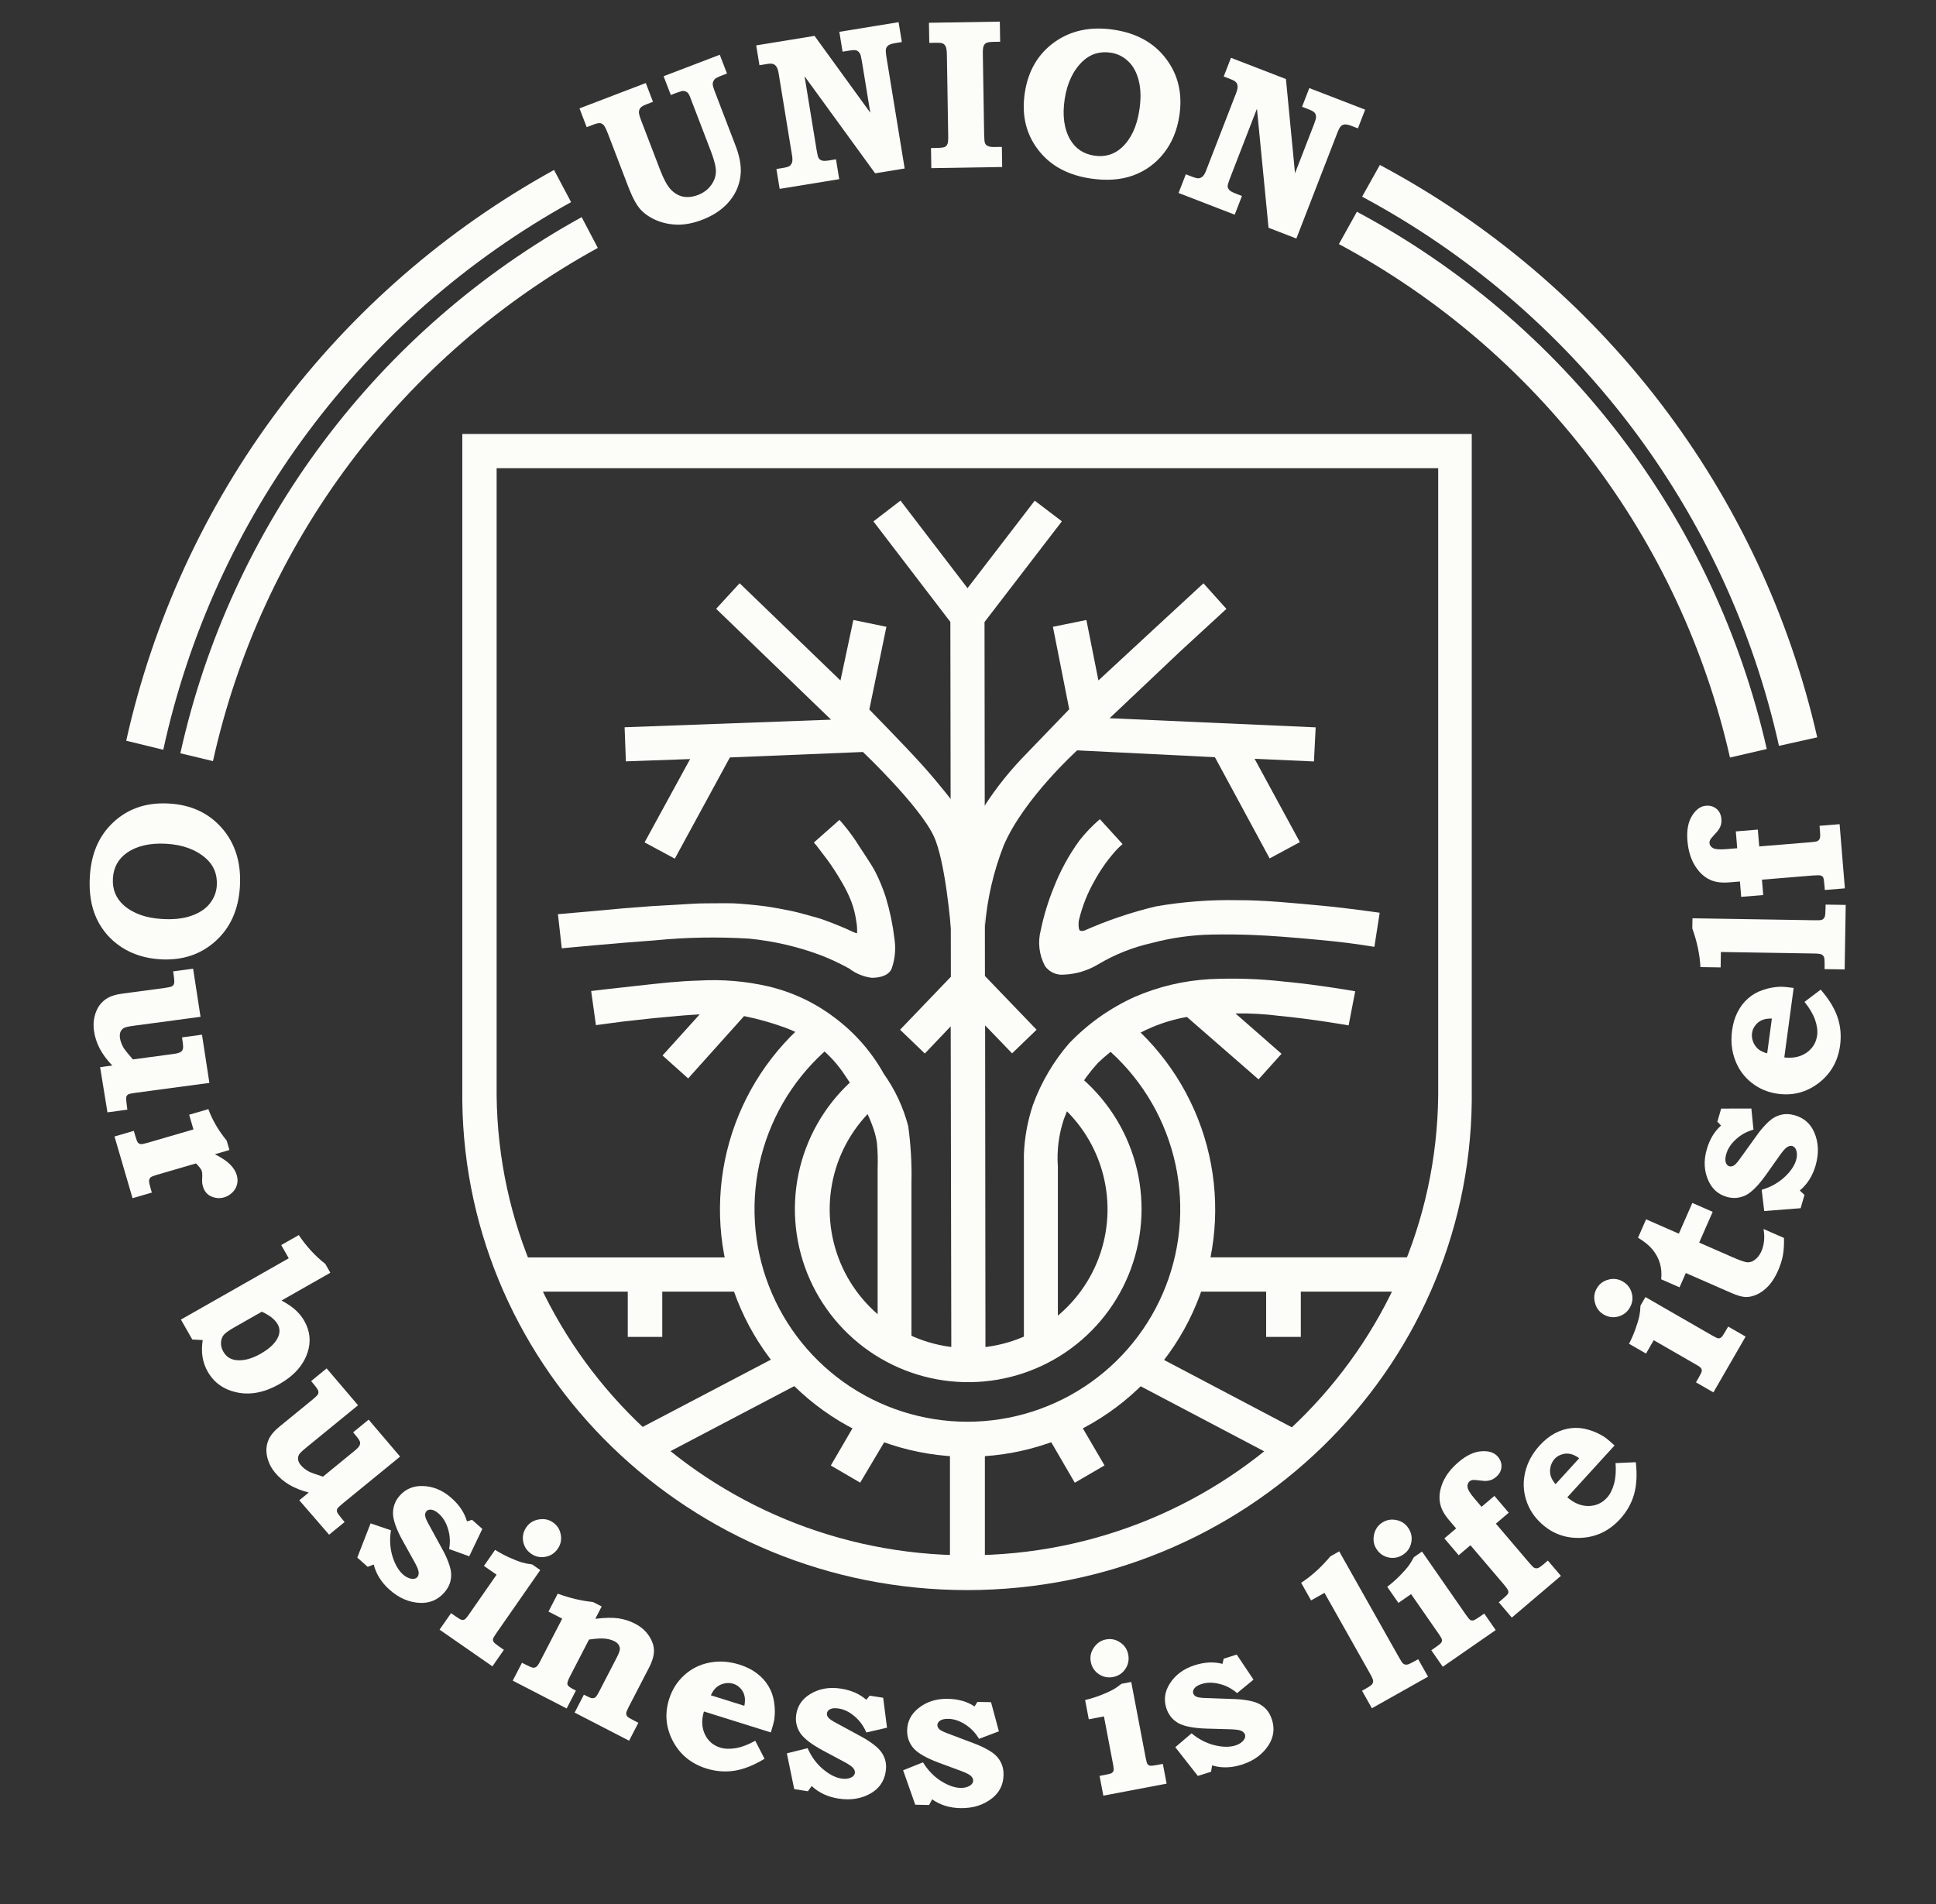 <svg width="184" height="181" viewBox="0 0 184 181" fill="none" xmlns="http://www.w3.org/2000/svg">
<rect x="0" y="0" width="184" height="181" fill="#333333" stroke="none"/>
<g clip-path="url(#clip0_682_2064)">
<path d="M22.802 84.254C22.674 86.443 21.904 88.175 20.494 89.448C19.082 90.729 17.331 91.308 15.241 91.186C13.837 91.103 12.609 90.721 11.558 90.037C10.506 89.354 9.716 88.448 9.186 87.319C8.663 86.197 8.447 84.864 8.538 83.321C8.657 81.284 9.315 79.649 10.512 78.415C11.956 76.925 13.808 76.246 16.07 76.379C18.173 76.502 19.853 77.288 21.111 78.737C22.369 80.194 22.933 82.033 22.802 84.254ZM20.605 84.166C20.666 83.117 20.323 82.26 19.574 81.595C18.631 80.759 17.378 80.296 15.816 80.204C14.253 80.113 12.995 80.403 12.043 81.075C11.229 81.656 10.791 82.461 10.731 83.489C10.67 84.524 11.011 85.374 11.752 86.04C12.639 86.826 13.86 87.264 15.416 87.355C16.511 87.419 17.44 87.315 18.203 87.042C18.966 86.776 19.548 86.386 19.949 85.874C20.349 85.361 20.568 84.792 20.605 84.166Z" fill="#FCFCF8"/>
<path d="M18.354 92.078L19.058 96.651L12.685 97.505C12.234 97.565 11.936 97.632 11.793 97.704C11.65 97.783 11.539 97.901 11.46 98.059C11.389 98.221 11.368 98.414 11.398 98.637C11.442 98.964 11.567 99.3 11.774 99.646C11.858 99.781 12.142 100.133 12.625 100.701L16.454 100.188C16.788 100.143 17.014 100.086 17.131 100.017C17.248 99.948 17.327 99.861 17.366 99.756C17.412 99.65 17.416 99.456 17.378 99.175L17.301 98.605L19.196 98.351L19.902 102.935L12.871 103.876C12.505 103.926 12.275 103.976 12.182 104.029C12.097 104.087 12.037 104.165 12.004 104.263C11.978 104.366 11.989 104.598 12.037 104.958L12.107 105.478L10.212 105.732L9.515 101.438L10.674 101.282C10.171 100.763 9.773 100.227 9.478 99.673C9.191 99.119 9.007 98.547 8.928 97.958C8.865 97.487 8.885 97.041 8.988 96.621C9.086 96.208 9.245 95.85 9.464 95.547C9.69 95.244 9.967 95.004 10.297 94.826C10.626 94.649 11.062 94.524 11.606 94.451L15.651 93.909C16.024 93.859 16.257 93.804 16.349 93.745C16.442 93.693 16.504 93.615 16.537 93.51C16.576 93.405 16.574 93.192 16.531 92.871L16.459 92.331L18.354 92.078Z" fill="#FCFCF8"/>
<path d="M21.805 109.312L20.426 109.714C21.107 110.066 21.596 110.398 21.894 110.71C22.2 111.027 22.402 111.356 22.502 111.699C22.593 112.009 22.601 112.306 22.525 112.59C22.458 112.878 22.311 113.13 22.086 113.347C21.862 113.571 21.598 113.727 21.294 113.815C20.894 113.932 20.494 113.904 20.093 113.732C19.694 113.566 19.424 113.245 19.286 112.77C19.249 112.643 19.225 112.526 19.214 112.419C19.206 112.319 19.209 112.094 19.224 111.746C19.227 111.566 19.212 111.422 19.181 111.315C19.133 111.15 18.948 110.908 18.628 110.588L14.909 111.672C14.592 111.764 14.393 111.846 14.31 111.918C14.23 111.997 14.183 112.096 14.171 112.217C14.158 112.338 14.204 112.579 14.309 112.94L14.432 113.359L12.596 113.893L10.883 108.026L12.718 107.491L12.86 107.976C12.962 108.325 13.044 108.535 13.106 108.606C13.17 108.684 13.256 108.731 13.364 108.748C13.472 108.764 13.691 108.725 14.021 108.629L18.386 107.357L17.978 105.959L19.804 105.427C20.169 106.442 20.749 107.439 21.544 108.418L21.805 109.312Z" fill="#FCFCF8"/>
<path d="M31.397 120.98L26.756 123.619C27.325 123.926 27.773 124.23 28.097 124.532C28.43 124.836 28.703 125.175 28.915 125.548C29.471 126.523 29.575 127.532 29.226 128.573C28.821 129.784 27.929 130.781 26.551 131.564C25.156 132.357 23.821 132.622 22.547 132.36C21.281 132.099 20.347 131.441 19.745 130.385C19.5 129.955 19.336 129.501 19.254 129.024C19.172 128.546 19.175 127.997 19.263 127.378L18.274 127.324L17.195 125.431L27.443 119.604L26.727 118.347L28.398 117.398C29.122 118.482 29.962 119.395 30.917 120.136L31.397 120.98ZM24.887 124.682L22.269 126.17C21.741 126.47 21.399 126.718 21.244 126.912C21.098 127.109 21.017 127.349 21.003 127.63C20.992 127.918 21.067 128.202 21.227 128.483C21.498 128.96 21.909 129.227 22.46 129.286C23.151 129.365 23.927 129.159 24.788 128.669C25.597 128.209 26.136 127.701 26.405 127.146C26.62 126.697 26.614 126.271 26.385 125.87C26.257 125.646 26.068 125.434 25.818 125.235C25.57 125.041 25.26 124.857 24.887 124.682Z" fill="#FCFCF8"/>
<path d="M31.044 130.071L34.029 133.575L29.076 137.623C28.725 137.91 28.508 138.121 28.424 138.258C28.345 138.399 28.312 138.557 28.328 138.731C28.352 138.906 28.435 139.08 28.577 139.253C28.785 139.507 29.067 139.727 29.422 139.912C29.564 139.982 29.989 140.132 30.695 140.361L33.671 137.928C33.93 137.716 34.092 137.551 34.155 137.431C34.218 137.311 34.239 137.197 34.218 137.087C34.201 136.973 34.103 136.807 33.924 136.589L33.562 136.147L35.035 134.943L38.026 138.455L32.562 142.92C32.277 143.153 32.109 143.316 32.058 143.409C32.016 143.503 32.006 143.6 32.029 143.7C32.06 143.801 32.191 143.992 32.42 144.271L32.751 144.675L31.278 145.879L28.445 142.607L29.345 141.871C28.648 141.694 28.03 141.448 27.492 141.132C26.959 140.813 26.505 140.425 26.13 139.967C25.83 139.601 25.614 139.213 25.482 138.804C25.349 138.403 25.297 138.017 25.325 137.647C25.358 137.272 25.467 136.924 25.653 136.602C25.84 136.28 26.144 135.946 26.566 135.601L29.711 133.032C30.001 132.795 30.169 132.627 30.216 132.529C30.268 132.436 30.28 132.337 30.253 132.232C30.231 132.122 30.119 131.943 29.914 131.694L29.571 131.275L31.044 130.071Z" fill="#FCFCF8"/>
<path d="M44.867 144.462L45.841 145.331L44.597 147.933L42.687 147.244C42.805 146.574 42.769 145.937 42.58 145.331C42.4 144.726 42.111 144.246 41.715 143.892C41.452 143.658 41.217 143.528 41.008 143.502C40.8 143.476 40.64 143.525 40.529 143.649C40.436 143.753 40.395 143.889 40.404 144.058C40.418 144.231 40.525 144.495 40.724 144.851L42.117 147.403C42.364 147.854 42.567 148.325 42.726 148.814C42.886 149.303 42.921 149.762 42.832 150.19C42.753 150.618 42.545 151.02 42.208 151.396C41.606 152.069 40.855 152.391 39.954 152.362C38.898 152.327 37.919 151.908 37.017 151.103C36.244 150.413 35.745 149.616 35.52 148.712L34.946 148.935L33.957 148.053L35.221 144.801L37.158 145.461C37.018 146.324 37.064 147.144 37.296 147.921C37.533 148.693 37.867 149.271 38.298 149.656C38.565 149.895 38.846 150.034 39.14 150.074C39.368 150.098 39.541 150.044 39.661 149.91C39.762 149.797 39.805 149.639 39.789 149.438C39.773 149.236 39.637 148.906 39.38 148.445L38.273 146.456C37.665 145.352 37.357 144.481 37.349 143.842C37.351 143.203 37.568 142.64 38.002 142.155C38.56 141.531 39.28 141.23 40.161 141.251C41.165 141.274 42.086 141.659 42.923 142.407C43.666 143.07 44.153 143.807 44.382 144.616L44.867 144.462Z" fill="#FCFCF8"/>
<path d="M52.551 144.705C52.963 144.991 53.211 145.38 53.295 145.872C53.388 146.362 53.291 146.812 53.005 147.224C52.714 147.641 52.321 147.894 51.825 147.983C51.339 148.07 50.889 147.971 50.477 147.685C50.066 147.399 49.813 147.011 49.721 146.521C49.637 146.03 49.738 145.578 50.025 145.167C50.307 144.761 50.699 144.515 51.2 144.43C51.706 144.339 52.156 144.431 52.551 144.705ZM51.348 149.241L47.171 155.242C46.972 155.529 46.865 155.716 46.853 155.803C46.84 155.891 46.861 155.982 46.916 156.076C46.98 156.169 47.158 156.317 47.451 156.52L47.89 156.824L46.799 158.392L41.777 154.905L42.868 153.338L43.298 153.637C43.58 153.832 43.768 153.943 43.863 153.968C43.967 153.992 44.062 153.982 44.149 153.938C44.236 153.894 44.353 153.767 44.5 153.555L47.196 149.682L45.993 148.847L47.055 147.32C47.498 147.596 47.939 147.834 48.378 148.034C48.823 148.239 49.233 148.399 49.61 148.516C49.856 148.59 50.178 148.653 50.576 148.705L51.348 149.241Z" fill="#FCFCF8"/>
<path d="M57.184 152.701L56.578 153.873C57.476 153.764 58.203 153.748 58.759 153.827C59.32 153.908 59.848 154.076 60.342 154.331C60.912 154.625 61.352 155.005 61.663 155.471C61.979 155.939 62.143 156.407 62.154 156.875C62.169 157.337 62.004 157.9 61.66 158.564L59.763 162.23C59.602 162.542 59.519 162.752 59.514 162.862C59.516 162.974 59.553 163.075 59.626 163.165C59.681 163.231 59.885 163.355 60.238 163.537L60.67 163.76L59.79 165.461L54.613 162.789L55.493 161.087C55.89 161.285 56.115 161.39 56.168 161.402C56.337 161.437 56.469 161.42 56.564 161.35C56.66 161.28 56.788 161.09 56.95 160.778L58.624 157.543C58.84 157.126 58.935 156.833 58.911 156.664C58.876 156.385 58.706 156.167 58.4 156.009C58.148 155.879 57.848 155.795 57.502 155.758C57.156 155.721 56.65 155.75 55.982 155.845L54.172 159.344C53.974 159.726 53.894 159.982 53.93 160.113C53.967 160.243 54.141 160.389 54.453 160.55L54.735 160.696L53.855 162.397L48.731 159.752L49.611 158.051L49.867 158.183C50.273 158.392 50.532 158.503 50.644 158.517C50.762 158.533 50.867 158.509 50.96 158.445C51.059 158.385 51.175 158.225 51.309 157.966L53.434 153.859L52.129 153.185L53.009 151.484C54.134 151.901 55.253 152.165 56.364 152.278L57.184 152.701Z" fill="#FCFCF8"/>
<path d="M71.779 165.466L72.664 167.176C71.653 167.793 70.7 168.173 69.804 168.315C68.917 168.452 68.025 168.38 67.13 168.1C65.694 167.65 64.636 166.786 63.957 165.508C63.281 164.223 63.159 162.891 63.592 161.511C63.877 160.603 64.358 159.844 65.034 159.232C65.713 158.614 66.509 158.217 67.423 158.039C68.339 157.855 69.292 157.919 70.281 158.228C70.912 158.426 71.457 158.697 71.916 159.041C72.376 159.386 72.744 159.789 73.022 160.249C73.306 160.712 73.488 161.222 73.569 161.781C73.658 162.335 73.666 162.884 73.592 163.428C73.548 163.698 73.439 164.114 73.263 164.674L66.9 162.682C66.662 163.486 66.691 164.208 66.989 164.848C67.294 165.484 67.778 165.905 68.44 166.112C68.862 166.244 69.362 166.263 69.939 166.166C70.518 166.064 71.131 165.83 71.779 165.466ZM70.745 162.142C70.82 161.75 70.822 161.425 70.75 161.168C70.687 160.906 70.559 160.675 70.365 160.476C70.18 160.273 69.961 160.132 69.709 160.053C69.444 159.97 69.168 159.956 68.881 160.011C68.594 160.067 68.339 160.184 68.116 160.364C67.9 160.545 67.714 160.805 67.559 161.144L70.745 162.142Z" fill="#FCFCF8"/>
<path d="M82.656 161.179L83.938 161.38L84.303 164.225L82.336 164.679C82.073 164.056 81.7 163.543 81.215 163.139C80.738 162.73 80.238 162.484 79.716 162.402C79.37 162.348 79.103 162.366 78.915 162.457C78.727 162.548 78.62 162.675 78.595 162.838C78.573 162.975 78.612 163.112 78.711 163.247C78.816 163.384 79.048 163.548 79.406 163.738L81.946 165.119C82.396 165.363 82.819 165.647 83.216 165.97C83.613 166.293 83.89 166.658 84.047 167.063C84.212 167.463 84.255 167.911 84.177 168.407C84.037 169.295 83.583 169.969 82.816 170.43C81.915 170.97 80.871 171.147 79.683 170.961C78.666 170.801 77.819 170.404 77.143 169.77L76.784 170.265L75.483 170.061L74.784 166.662L76.757 166.17C77.106 166.967 77.587 167.627 78.2 168.151C78.814 168.669 79.405 168.972 79.972 169.061C80.325 169.116 80.634 169.081 80.901 168.956C81.105 168.854 81.22 168.715 81.248 168.539C81.271 168.389 81.222 168.234 81.1 168.075C80.978 167.915 80.686 167.712 80.223 167.466L78.225 166.4C77.121 165.806 76.394 165.244 76.043 164.714C75.699 164.179 75.578 163.591 75.678 162.952C75.808 162.13 76.246 161.49 76.993 161.033C77.844 160.511 78.821 160.337 79.924 160.51C80.902 160.663 81.706 161.017 82.334 161.57L82.656 161.179Z" fill="#FCFCF8"/>
<path d="M92.891 161.773L94.189 161.799L94.936 164.569L93.048 165.284C92.703 164.703 92.263 164.245 91.728 163.91C91.2 163.569 90.671 163.394 90.143 163.383C89.793 163.376 89.531 163.43 89.357 163.546C89.183 163.661 89.094 163.801 89.091 163.967C89.088 164.105 89.145 164.235 89.261 164.356C89.384 164.478 89.636 164.608 90.017 164.748L92.721 165.773C93.2 165.955 93.658 166.179 94.096 166.445C94.533 166.711 94.857 167.035 95.067 167.416C95.284 167.79 95.388 168.228 95.378 168.73C95.36 169.628 95.001 170.358 94.303 170.919C93.484 171.576 92.473 171.893 91.271 171.869C90.241 171.849 89.348 171.57 88.593 171.033L88.304 171.572L86.987 171.546L85.833 168.272L87.721 167.517C88.176 168.259 88.742 168.849 89.42 169.285C90.099 169.715 90.725 169.936 91.3 169.947C91.657 169.954 91.959 169.878 92.206 169.717C92.394 169.589 92.49 169.436 92.493 169.257C92.496 169.105 92.426 168.959 92.284 168.817C92.141 168.676 91.824 168.514 91.332 168.332L89.207 167.547C88.034 167.107 87.237 166.648 86.817 166.171C86.404 165.687 86.204 165.121 86.216 164.474C86.233 163.642 86.581 162.949 87.259 162.394C88.031 161.762 88.976 161.457 90.092 161.479C91.083 161.499 91.927 161.741 92.624 162.204L92.891 161.773Z" fill="#FCFCF8"/>
<path d="M105.11 155.835C105.603 155.741 106.055 155.837 106.466 156.122C106.882 156.399 107.136 156.784 107.23 157.277C107.325 157.777 107.231 158.235 106.948 158.652C106.669 159.061 106.283 159.312 105.79 159.406C105.297 159.5 104.843 159.408 104.427 159.131C104.016 158.846 103.764 158.457 103.67 157.964C103.577 157.477 103.676 157.025 103.966 156.606C104.255 156.182 104.637 155.925 105.11 155.835ZM107.513 159.875L108.883 167.067C108.948 167.411 109.008 167.618 109.062 167.688C109.116 167.759 109.195 167.808 109.301 167.834C109.413 167.854 109.643 167.83 109.994 167.763L110.519 167.664L110.877 169.542L104.862 170.684L104.505 168.806L105.021 168.708C105.358 168.644 105.569 168.587 105.654 168.538C105.744 168.48 105.803 168.405 105.832 168.312C105.862 168.219 105.852 168.046 105.804 167.793L104.92 163.151L103.48 163.425L103.131 161.595C103.639 161.472 104.118 161.324 104.57 161.151C105.027 160.976 105.43 160.796 105.777 160.608C106.003 160.485 106.273 160.299 106.589 160.051L107.513 159.875Z" fill="#FCFCF8"/>
<path d="M116.301 157.664L117.538 157.273L119.135 159.656L117.577 160.938C117.063 160.498 116.499 160.205 115.885 160.06C115.276 159.906 114.719 159.909 114.215 160.068C113.881 160.173 113.65 160.309 113.523 160.474C113.395 160.639 113.356 160.8 113.406 160.957C113.447 161.089 113.543 161.194 113.692 161.272C113.848 161.347 114.128 161.39 114.533 161.401L117.424 161.506C117.936 161.524 118.441 161.59 118.941 161.702C119.441 161.814 119.851 162.017 120.173 162.31C120.498 162.595 120.737 162.977 120.888 163.456C121.16 164.312 121.054 165.117 120.573 165.872C120.008 166.757 119.152 167.38 118.006 167.742C117.024 168.053 116.089 168.075 115.201 167.808L115.101 168.411L113.844 168.808L111.701 166.077L113.248 164.758C113.916 165.315 114.641 165.692 115.424 165.888C116.205 166.078 116.869 166.086 117.417 165.913C117.757 165.806 118.018 165.637 118.201 165.406C118.338 165.224 118.379 165.048 118.325 164.878C118.28 164.733 118.166 164.617 117.986 164.528C117.806 164.44 117.453 164.388 116.929 164.374L114.665 164.31C113.412 164.269 112.51 164.09 111.959 163.773C111.412 163.447 111.041 162.975 110.846 162.358C110.595 161.565 110.701 160.797 111.166 160.054C111.695 159.209 112.492 158.618 113.556 158.281C114.5 157.983 115.377 157.941 116.187 158.157L116.301 157.664Z" fill="#FCFCF8"/>
<path d="M127.28 147.463L132.964 157.544C133.155 157.883 133.283 158.076 133.348 158.123C133.453 158.215 133.589 158.248 133.756 158.222C133.861 158.208 134.104 158.094 134.483 157.881L134.785 157.711L135.723 159.374L130.386 162.376L129.448 160.713L129.776 160.529C130.121 160.335 130.331 160.19 130.406 160.095C130.478 159.994 130.511 159.885 130.505 159.767C130.496 159.644 130.399 159.418 130.214 159.091L125.88 151.405L124.605 152.123L123.662 150.451C124.652 149.804 125.579 148.964 126.444 147.933L127.28 147.463Z" fill="#FCFCF8"/>
<path d="M131.31 144.767C131.723 144.481 132.174 144.385 132.666 144.478C133.158 144.563 133.548 144.811 133.834 145.223C134.124 145.641 134.225 146.098 134.135 146.594C134.047 147.081 133.797 147.467 133.384 147.753C132.971 148.039 132.519 148.14 132.026 148.055C131.535 147.962 131.146 147.709 130.86 147.296C130.577 146.89 130.483 146.436 130.579 145.937C130.67 145.431 130.914 145.041 131.31 144.767ZM135.15 147.482L139.326 153.495C139.525 153.782 139.664 153.947 139.742 153.99C139.82 154.032 139.912 154.044 140.02 154.026C140.13 153.998 140.331 153.883 140.624 153.68L141.064 153.375L142.155 154.945L137.122 158.432L136.032 156.862L136.463 156.563C136.746 156.367 136.915 156.229 136.972 156.15C137.031 156.061 137.055 155.968 137.044 155.871C137.033 155.774 136.954 155.62 136.807 155.408L134.112 151.527L132.907 152.362L131.844 150.833C132.258 150.514 132.636 150.184 132.978 149.842C133.325 149.497 133.619 149.169 133.861 148.857C134.017 148.652 134.188 148.373 134.376 148.018L135.15 147.482Z" fill="#FCFCF8"/>
<path d="M142.03 142.19L143.392 143.789L142.169 144.828L145.31 148.516C145.563 148.812 145.728 148.98 145.804 149.019C145.912 149.074 146.024 149.088 146.138 149.06C146.253 149.032 146.436 148.911 146.688 148.697L147.111 148.338L148.35 149.793L143.685 153.758L142.445 152.302L142.815 151.988C143.117 151.731 143.288 151.56 143.328 151.474C143.368 151.388 143.37 151.295 143.336 151.194C143.303 151.084 143.156 150.875 142.895 150.568L139.753 146.881L138.636 147.83L137.274 146.231L138.392 145.282L137.724 144.497C137.248 143.939 136.963 143.406 136.868 142.897C136.744 142.283 136.828 141.627 137.118 140.93C137.409 140.232 137.912 139.58 138.626 138.972C139.381 138.331 140.109 137.989 140.811 137.947C141.509 137.901 142.023 138.071 142.352 138.458C142.614 138.765 142.729 139.1 142.7 139.462C142.672 139.816 142.499 140.127 142.182 140.397C142.056 140.504 141.918 140.591 141.767 140.658C141.617 140.717 141.457 140.753 141.287 140.767C141.169 140.781 140.933 140.764 140.581 140.717C140.251 140.677 140.041 140.664 139.951 140.681C139.837 140.699 139.747 140.737 139.682 140.792C139.511 140.938 139.443 141.134 139.48 141.38C139.517 141.617 139.737 141.972 140.139 142.445L140.807 143.229L142.03 142.19Z" fill="#FCFCF8"/>
<path d="M153.544 139.072L155.47 138.989C155.604 140.165 155.547 141.188 155.298 142.06C155.048 142.922 154.607 143.699 153.975 144.392C152.961 145.505 151.73 146.1 150.284 146.177C148.833 146.25 147.572 145.799 146.502 144.826C145.798 144.186 145.312 143.431 145.042 142.561C144.767 141.686 144.742 140.797 144.966 139.894C145.185 138.987 145.644 138.15 146.343 137.384C146.788 136.896 147.264 136.516 147.77 136.245C148.277 135.973 148.798 135.809 149.333 135.751C149.872 135.688 150.413 135.738 150.954 135.899C151.494 136.052 151.996 136.276 152.459 136.572C152.686 136.725 153.016 136.999 153.451 137.394L148.96 142.321C149.589 142.876 150.257 143.153 150.963 143.153C151.669 143.143 152.256 142.882 152.723 142.369C153.021 142.042 153.248 141.597 153.404 141.034C153.555 140.466 153.602 139.812 153.544 139.072ZM150.091 138.61C149.767 138.377 149.473 138.239 149.209 138.196C148.944 138.143 148.681 138.162 148.418 138.254C148.156 138.336 147.935 138.475 147.757 138.67C147.57 138.875 147.442 139.119 147.371 139.403C147.3 139.687 147.299 139.967 147.368 140.244C147.441 140.516 147.599 140.794 147.842 141.077L150.091 138.61Z" fill="#FCFCF8"/>
<path d="M151.753 122.475C152.004 122.04 152.371 121.76 152.855 121.635C153.337 121.501 153.795 121.559 154.23 121.81C154.671 122.064 154.956 122.434 155.087 122.921C155.215 123.399 155.154 123.855 154.903 124.289C154.652 124.724 154.286 125.009 153.804 125.143C153.32 125.268 152.861 125.205 152.426 124.955C151.997 124.707 151.718 124.338 151.591 123.845C151.458 123.349 151.512 122.892 151.753 122.475ZM156.384 123.29L162.728 126.944C163.031 127.119 163.227 127.209 163.315 127.214C163.404 127.219 163.493 127.191 163.582 127.128C163.67 127.056 163.802 126.866 163.981 126.557L164.248 126.094L165.905 127.048L162.844 132.35L161.187 131.396L161.45 130.941C161.621 130.644 161.716 130.447 161.734 130.35C161.749 130.244 161.731 130.15 161.679 130.067C161.628 129.984 161.491 129.879 161.268 129.75L157.173 127.392L156.44 128.661L154.826 127.732C155.064 127.267 155.265 126.807 155.428 126.352C155.595 125.892 155.721 125.469 155.806 125.084C155.859 124.833 155.895 124.506 155.913 124.105L156.384 123.29Z" fill="#FCFCF8"/>
<path d="M156.447 115.902L159.56 117.265L160.842 114.344L162.775 115.191L161.492 118.112L164.65 119.495C165.364 119.808 165.84 119.973 166.077 119.99C166.311 119.999 166.534 119.927 166.745 119.775C167.028 119.574 167.247 119.298 167.401 118.948C167.674 118.325 167.744 117.616 167.609 116.822L169.551 117.672C169.568 118.307 169.534 118.862 169.448 119.336C169.359 119.802 169.205 120.283 168.988 120.779C168.741 121.341 168.452 121.809 168.122 122.184C167.788 122.549 167.424 122.83 167.028 123.024C166.629 123.21 166.255 123.298 165.905 123.289C165.559 123.274 165.104 123.144 164.541 122.897L160.222 121.005L159.625 122.366L157.882 121.603C157.937 121.05 157.896 120.538 157.756 120.066C157.611 119.591 157.378 119.161 157.057 118.775C156.739 118.384 156.279 118.009 155.679 117.652L156.447 115.902Z" fill="#FCFCF8"/>
<path d="M163.221 106.621L163.582 105.375L166.451 105.368L166.654 107.375C166.003 107.558 165.447 107.865 164.985 108.296C164.519 108.718 164.213 109.183 164.066 109.69C163.969 110.027 163.953 110.294 164.02 110.492C164.086 110.69 164.199 110.811 164.357 110.857C164.491 110.896 164.631 110.874 164.778 110.793C164.927 110.705 165.119 110.496 165.352 110.165L167.042 107.817C167.341 107.402 167.676 107.017 168.046 106.663C168.416 106.31 168.813 106.08 169.235 105.976C169.653 105.862 170.103 105.875 170.585 106.015C171.448 106.264 172.06 106.798 172.421 107.617C172.844 108.578 172.889 109.636 172.555 110.79C172.269 111.78 171.768 112.57 171.054 113.162L171.5 113.579L171.134 114.845L167.674 115.114L167.433 113.096C168.267 112.849 168.983 112.454 169.58 111.911C170.171 111.367 170.546 110.819 170.706 110.267C170.805 109.924 170.809 109.613 170.718 109.332C170.643 109.118 170.519 108.986 170.348 108.936C170.202 108.894 170.042 108.924 169.869 109.025C169.695 109.126 169.457 109.391 169.154 109.819L167.846 111.668C167.117 112.688 166.468 113.34 165.898 113.622C165.324 113.896 164.726 113.943 164.104 113.764C163.305 113.533 162.725 113.019 162.365 112.22C161.954 111.311 161.904 110.321 162.214 109.248C162.489 108.297 162.941 107.544 163.569 106.99L163.221 106.621Z" fill="#FCFCF8"/>
<path d="M171.503 95.233L173.039 94.07C173.818 94.961 174.354 95.836 174.645 96.695C174.93 97.546 175.01 98.437 174.885 99.366C174.684 100.858 174.011 102.047 172.865 102.933C171.713 103.818 170.42 104.164 168.987 103.971C168.044 103.845 167.214 103.5 166.497 102.937C165.773 102.373 165.247 101.656 164.918 100.786C164.582 99.914 164.483 98.965 164.621 97.937C164.71 97.283 164.885 96.7 165.147 96.189C165.409 95.677 165.743 95.246 166.151 94.894C166.559 94.536 167.031 94.269 167.568 94.095C168.099 93.913 168.639 93.812 169.188 93.793C169.461 93.79 169.89 93.827 170.472 93.905L169.582 100.513C170.415 100.611 171.122 100.46 171.703 100.058C172.278 99.649 172.611 99.101 172.704 98.413C172.763 97.975 172.696 97.479 172.504 96.927C172.305 96.374 171.972 95.809 171.503 95.233ZM168.401 96.816C168.002 96.809 167.682 96.862 167.44 96.977C167.192 97.083 166.986 97.249 166.823 97.473C166.654 97.691 166.552 97.93 166.516 98.192C166.479 98.467 166.512 98.741 166.615 99.015C166.718 99.288 166.877 99.52 167.092 99.709C167.307 99.891 167.595 100.029 167.955 100.124L168.401 96.816Z" fill="#FCFCF8"/>
<path d="M160.854 87.286L172.443 87.474C172.832 87.48 173.064 87.468 173.137 87.436C173.27 87.391 173.367 87.291 173.429 87.133C173.47 87.035 173.494 86.768 173.501 86.332L173.507 85.985L175.419 86.016L175.319 92.147L173.407 92.117L173.414 91.74C173.42 91.344 173.401 91.089 173.357 90.976C173.306 90.863 173.228 90.779 173.123 90.725C173.012 90.67 172.768 90.64 172.391 90.634L163.556 90.49L163.532 91.956L161.61 91.925C161.55 90.742 161.293 89.516 160.838 88.247L160.854 87.286Z" fill="#FCFCF8"/>
<path d="M164.974 79.029L167.067 78.857L167.199 80.457L172.027 80.061C172.415 80.029 172.648 79.994 172.724 79.954C172.832 79.899 172.908 79.817 172.952 79.707C172.996 79.597 173.005 79.378 172.977 79.049L172.932 78.496L174.838 78.34L175.339 84.441L173.433 84.598L173.393 84.114C173.361 83.719 173.322 83.48 173.275 83.398C173.229 83.316 173.154 83.259 173.052 83.227C172.943 83.19 172.688 83.188 172.286 83.221L167.458 83.616L167.578 85.077L165.485 85.249L165.365 83.788L164.338 83.872C163.608 83.932 163.008 83.852 162.539 83.632C161.968 83.374 161.484 82.923 161.086 82.279C160.689 81.636 160.452 80.847 160.375 79.912C160.294 78.925 160.441 78.135 160.816 77.54C161.185 76.947 161.623 76.63 162.13 76.588C162.531 76.555 162.871 76.656 163.149 76.892C163.419 77.122 163.572 77.444 163.606 77.859C163.619 78.023 163.61 78.186 163.576 78.348C163.536 78.504 163.472 78.655 163.385 78.801C163.327 78.905 163.177 79.087 162.933 79.345C162.708 79.589 162.575 79.752 162.536 79.835C162.485 79.939 162.462 80.033 162.469 80.119C162.488 80.342 162.608 80.511 162.829 80.626C163.044 80.734 163.46 80.763 164.079 80.712L165.106 80.628L164.974 79.029Z" fill="#FCFCF8"/>
<path d="M55.075 10.303L61.377 7.893L62.061 9.678L61.441 9.916C61.157 10.024 60.967 10.136 60.869 10.251C60.778 10.364 60.73 10.495 60.724 10.646C60.715 10.79 60.786 11.057 60.935 11.446L62.736 16.145C63.072 17.02 63.409 17.641 63.747 18.007C64.091 18.37 64.483 18.598 64.922 18.692C65.365 18.777 65.839 18.723 66.345 18.53C66.851 18.336 67.254 18.041 67.554 17.643C67.854 17.245 68.016 16.827 68.038 16.387C68.064 15.938 67.909 15.276 67.574 14.401L65.588 9.221C65.505 9.005 65.419 8.861 65.328 8.79C65.206 8.695 65.075 8.646 64.932 8.644C64.832 8.64 64.606 8.705 64.254 8.84L63.754 9.031L63.07 7.246L68.409 5.204L69.093 6.989L68.677 7.148C68.264 7.307 68.017 7.429 67.937 7.516C67.818 7.647 67.751 7.796 67.737 7.964C67.724 8.075 67.797 8.341 67.958 8.76L69.908 13.848C70.267 14.785 70.433 15.623 70.405 16.362C70.36 17.369 70.016 18.271 69.374 19.069C68.735 19.857 67.852 20.467 66.723 20.899C65.927 21.203 65.168 21.355 64.447 21.356C63.723 21.349 63.038 21.212 62.39 20.944C61.746 20.667 61.232 20.312 60.847 19.879C60.468 19.444 60.089 18.734 59.711 17.747L57.8 12.761C57.625 12.305 57.488 12.021 57.389 11.911C57.288 11.794 57.17 11.726 57.035 11.707C56.9 11.687 56.673 11.739 56.352 11.862L55.76 12.088L55.075 10.303Z" fill="#FCFCF8"/>
<path d="M71.871 4.314L77.415 3.41L82.715 10.717L81.919 5.848C81.851 5.431 81.785 5.174 81.723 5.077C81.632 4.931 81.526 4.838 81.406 4.797C81.285 4.75 81.064 4.753 80.745 4.805L80.08 4.913L79.772 3.026L85.403 2.108L85.712 3.995L85.086 4.097C84.773 4.148 84.554 4.22 84.429 4.314C84.31 4.407 84.235 4.52 84.203 4.652C84.171 4.785 84.189 5.056 84.256 5.467L85.98 16.016L83.174 16.473L76.467 7.249L77.615 14.278C77.681 14.682 77.746 14.936 77.81 15.039C77.88 15.142 77.983 15.215 78.117 15.26C78.258 15.304 78.485 15.301 78.798 15.25L79.453 15.143L79.761 17.03L74.1 17.953L73.792 16.066L74.379 15.97C74.704 15.917 74.922 15.855 75.031 15.784C75.145 15.705 75.227 15.591 75.276 15.442C75.325 15.294 75.328 15.083 75.283 14.809L74.005 6.987C73.956 6.688 73.888 6.475 73.8 6.348C73.711 6.216 73.607 6.129 73.487 6.088C73.365 6.041 73.174 6.039 72.913 6.081L72.18 6.201L71.871 4.314Z" fill="#FCFCF8"/>
<path d="M88.289 2.165L95.025 2.056L95.056 3.968L94.442 3.978C94.085 3.983 93.848 4.02 93.73 4.088C93.619 4.149 93.535 4.25 93.478 4.39C93.427 4.522 93.404 4.78 93.411 5.163L93.535 12.81C93.542 13.226 93.569 13.493 93.617 13.611C93.666 13.729 93.746 13.814 93.859 13.865C93.999 13.942 94.208 13.978 94.485 13.974L95.218 13.962L95.249 15.874L88.514 15.983L88.483 14.071L89.028 14.062C89.417 14.056 89.671 14.025 89.789 13.971C89.907 13.909 89.991 13.819 90.042 13.699C90.1 13.573 90.125 13.328 90.119 12.965L89.995 5.288C89.988 4.859 89.953 4.579 89.892 4.448C89.837 4.31 89.743 4.206 89.609 4.135C89.516 4.084 89.291 4.061 88.934 4.067L88.32 4.077L88.289 2.165Z" fill="#FCFCF8"/>
<path d="M105.872 2.828C108.043 3.156 109.698 4.082 110.839 5.606C111.985 7.131 112.401 8.929 112.087 11.002C111.876 12.394 111.381 13.584 110.603 14.569C109.824 15.555 108.848 16.26 107.673 16.684C106.506 17.103 105.158 17.196 103.628 16.965C101.607 16.659 100.037 15.853 98.918 14.546C97.565 12.971 97.059 11.062 97.399 8.819C97.715 6.733 98.654 5.13 100.215 4.008C101.783 2.888 103.669 2.494 105.872 2.828ZM105.581 5.011C104.542 4.854 103.656 5.118 102.923 5.803C102.003 6.667 101.425 7.873 101.19 9.423C100.955 10.972 101.128 12.253 101.711 13.264C102.215 14.129 102.977 14.639 103.997 14.793C105.024 14.949 105.903 14.687 106.634 14.009C107.5 13.197 108.05 12.019 108.284 10.476C108.448 9.391 108.43 8.455 108.228 7.669C108.033 6.884 107.698 6.268 107.224 5.821C106.75 5.375 106.202 5.105 105.581 5.011Z" fill="#FCFCF8"/>
<path d="M116.993 5.494L122.218 7.514L123.08 16.469L124.858 11.882C125.011 11.489 125.084 11.235 125.079 11.12C125.075 10.949 125.031 10.815 124.948 10.72C124.868 10.618 124.677 10.509 124.376 10.392L123.749 10.15L124.438 8.372L129.746 10.424L129.057 12.202L128.467 11.974C128.172 11.86 127.947 11.812 127.792 11.83C127.643 11.85 127.521 11.909 127.427 12.006C127.333 12.104 127.21 12.346 127.061 12.733L123.209 22.672L120.564 21.65L119.461 10.335L116.894 16.958C116.746 17.339 116.674 17.59 116.677 17.711C116.685 17.834 116.736 17.949 116.829 18.056C116.928 18.165 117.125 18.276 117.42 18.39L118.037 18.629L117.348 20.407L112.013 18.344L112.702 16.566L113.255 16.78C113.562 16.898 113.78 16.955 113.91 16.948C114.048 16.938 114.176 16.882 114.294 16.779C114.411 16.676 114.52 16.496 114.62 16.238L117.476 8.868C117.585 8.586 117.634 8.368 117.623 8.216C117.614 8.057 117.568 7.93 117.485 7.834C117.404 7.732 117.241 7.634 116.995 7.539L116.304 7.271L116.993 5.494Z" fill="#FCFCF8"/>
<path d="M43.938 41.252V104.64C44.23 130.352 65.589 151.144 91.916 151.144C118.242 151.144 139.593 130.377 139.878 104.665V41.252H43.938ZM136.688 104.13C136.428 128.31 116.505 147.837 91.948 147.837C67.391 147.837 47.46 128.294 47.2 104.13V44.503H136.688V104.13Z" fill="#FCFCF8"/>
<path d="M93.604 137.964H90.285V148.315H93.604V137.964Z" fill="#FCFCF8"/>
<path d="M69.97 119.523H49.941V122.774H69.97V119.523Z" fill="#FCFCF8"/>
<path d="M62.943 122.182H59.664V127.078H62.943V122.182Z" fill="#FCFCF8"/>
<path d="M133.751 119.515H113.512V122.773H133.751V119.515Z" fill="#FCFCF8"/>
<path d="M123.631 122.547H120.336V127.078H123.631V122.547Z" fill="#FCFCF8"/>
<path d="M60.777 135.792L74.143 128.78L75.986 131.495L63.439 138.085L60.777 135.792Z" fill="#FCFCF8"/>
<path d="M81.095 135.638L78.961 139.302L81.753 140.931L84.09 136.999L81.095 135.638Z" fill="#FCFCF8"/>
<path d="M99.797 136.894L102.15 140.939L104.974 139.293L102.743 135.475L99.797 136.894Z" fill="#FCFCF8"/>
<path d="M108.18 131.65L120.491 138.134L122.917 135.743L110.273 129.08L108.18 131.65Z" fill="#FCFCF8"/>
<path d="M101.864 101.698L100.168 104.543C102.323 106.219 103.906 108.522 104.696 111.133C105.487 113.745 105.447 116.538 104.583 119.126C103.718 121.714 102.07 123.971 99.868 125.585C97.665 127.199 95.016 128.091 92.284 128.137C89.553 128.184 86.874 127.383 84.617 125.846C82.361 124.308 80.637 122.109 79.684 119.552C78.731 116.995 78.595 114.206 79.296 111.568C79.996 108.931 81.499 106.576 83.596 104.827L81.819 102.006C79.115 104.136 77.148 107.058 76.193 110.362C75.238 113.665 75.344 117.185 76.494 120.426C77.645 123.667 79.784 126.466 82.609 128.431C85.435 130.396 88.805 131.427 92.248 131.379C95.69 131.332 99.031 130.209 101.802 128.167C104.572 126.126 106.633 123.268 107.693 119.997C108.754 116.726 108.763 113.204 107.717 109.928C106.671 106.652 104.624 103.785 101.864 101.731V101.698Z" fill="#FCFCF8"/>
<path d="M107.068 96.956L104.374 98.991C107.699 101.578 110.132 105.137 111.333 109.173C112.535 113.208 112.444 117.517 111.075 121.498C109.706 125.48 107.126 128.935 103.695 131.38C100.265 133.826 96.156 135.141 91.941 135.141C87.726 135.141 83.617 133.826 80.186 131.38C76.756 128.935 74.176 125.48 72.807 121.498C71.438 117.517 71.347 113.208 72.549 109.173C73.75 105.137 76.183 101.578 79.508 98.991L77.138 96.705C73.373 99.754 70.642 103.891 69.319 108.55C67.996 113.208 68.146 118.161 69.747 122.731C71.349 127.301 74.325 131.266 78.267 134.083C82.21 136.9 86.928 138.433 91.775 138.471C96.623 138.509 101.364 137.051 105.351 134.296C109.337 131.541 112.375 127.623 114.048 123.079C115.722 118.534 115.949 113.585 114.7 108.906C113.45 104.227 110.785 100.048 107.068 96.94V96.956Z" fill="#FCFCF8"/>
<path d="M90.413 128.107L90.356 97.556L87.897 100.142L85.544 97.88L90.372 92.846L90.324 59.118L83.012 49.561L85.584 47.583L91.955 55.908L98.342 47.591L100.922 49.553L93.57 59.126L93.61 92.773L98.52 97.88L96.191 100.126L93.627 97.467L93.659 128.318L90.413 128.107Z" fill="#FCFCF8"/>
<path d="M83.411 124.978V111.093C83.441 110.309 83.422 109.524 83.354 108.742C83.232 107.543 82.486 105.411 80.335 102.258C78.982 100.166 76.99 98.565 74.654 97.694C73.373 97.224 72.057 96.852 70.718 96.583L65.403 102.509L62.968 100.328L66.498 96.421C66.498 96.421 65.062 96.502 64.453 96.567C63.844 96.632 62.197 96.762 61.475 96.851L59.138 97.11L56.638 97.443L56.184 94.2C56.184 94.2 58.342 93.941 60.59 93.698C62.838 93.455 64.331 93.268 66.506 93.203C68.686 93.081 70.871 93.267 72.999 93.754C75.279 94.287 77.422 95.292 79.288 96.705C81.224 98.142 82.831 99.974 84.003 102.079C85.067 103.577 85.851 105.255 86.316 107.032C86.566 108.826 86.669 110.636 86.624 112.447V128.091L83.492 126.778L83.411 124.978Z" fill="#FCFCF8"/>
<path d="M100.542 125.448V110.906C100.43 109.376 100.623 107.839 101.11 106.383C101.831 104.402 102.934 102.582 104.357 101.025C105.865 99.577 107.629 98.42 109.559 97.613C110.603 97.18 111.691 96.862 112.805 96.664L119.614 102.598L121.797 100.166L117.422 96.332C118.803 96.309 120.183 96.385 121.553 96.559C124.799 96.867 128.175 97.467 128.175 97.467L128.8 94.225C128.8 94.225 125.351 93.609 122.089 93.308C119.721 93.037 117.336 92.959 114.955 93.073C112.517 93.211 110.121 93.776 107.879 94.743C105.521 95.804 103.391 97.309 101.606 99.177C100.117 100.902 98.954 102.882 98.173 105.022C97.663 106.543 97.373 108.128 97.312 109.731V127.394L99.966 126.478L100.542 125.448Z" fill="#FCFCF8"/>
<path d="M53.027 86.897L53.392 90.139C53.392 90.139 58.741 89.628 62.238 89.385C65.224 89.09 68.228 89.036 71.222 89.223C73.586 89.457 75.908 90.002 78.128 90.844C79.02 91.197 79.888 91.608 80.725 92.076C81.345 92.548 82.078 92.847 82.851 92.944C83.663 92.944 84.474 92.717 84.742 92.076C85.064 91.164 85.156 90.187 85.01 89.231C84.853 87.908 84.582 86.601 84.198 85.324C83.923 84.469 83.581 83.637 83.176 82.836C82.778 82.082 81.618 80.404 81.326 79.918C80.857 79.222 80.342 78.558 79.784 77.931L77.349 80.088C77.507 80.254 77.653 80.43 77.787 80.615C77.998 80.906 78.153 81.093 78.599 81.685C79.045 82.276 79.605 83.16 79.938 83.735C80.323 84.367 80.652 85.032 80.92 85.721C81.141 86.321 81.297 86.944 81.382 87.578C81.451 87.944 81.476 88.316 81.456 88.688C81.399 88.769 80.944 88.51 80.328 88.242C79.711 87.975 78.372 87.432 77.722 87.253C77.073 87.075 75.978 86.751 75.288 86.605C74.598 86.459 73.478 86.248 72.715 86.143C71.952 86.037 70.386 85.891 69.729 85.867C69.071 85.843 67.797 85.867 67.018 85.867C66.239 85.867 65.282 85.94 64.584 85.981C63.886 86.021 62.636 86.086 61.897 86.135L59.09 86.354L55.722 86.662L53.027 86.897Z" fill="#FCFCF8"/>
<path d="M104.533 77.867C103.817 78.479 103.165 79.16 102.585 79.901C101.585 81.28 100.767 82.781 100.15 84.368C99.62 85.665 99.209 87.008 98.925 88.38C98.611 89.54 98.753 90.775 99.323 91.833C99.522 92.112 99.791 92.333 100.103 92.475C100.415 92.617 100.759 92.675 101.1 92.644C102.246 92.598 103.362 92.267 104.346 91.679C105.923 90.734 107.64 90.047 109.434 89.645C111.312 89.142 113.244 88.869 115.188 88.834C117.972 88.785 120.057 88.899 121.965 89.045C123.872 89.191 126.517 89.434 127.946 89.612C129.374 89.791 130.624 90.001 130.624 90.001L131.127 86.759C131.127 86.759 128.124 86.321 125.6 86.086C123.076 85.851 120.082 85.551 117.671 85.567C115.051 85.511 112.431 85.709 109.848 86.159C107.521 86.714 105.25 87.481 103.064 88.453C102.845 88.494 102.796 88.518 102.642 88.453C102.488 88.388 102.471 87.643 102.577 87.326C102.885 86.087 103.36 84.895 103.989 83.784C104.518 82.805 105.152 81.887 105.88 81.044C106.127 80.752 106.399 80.481 106.691 80.234L104.533 77.867Z" fill="#FCFCF8"/>
<path d="M90.372 88.234C90.372 88.234 89.869 81.879 88.749 79.488C87.402 76.586 82.013 71.479 82.013 71.479L69.37 71.998L64.135 81.62L61.262 80.072L65.588 72.152L59.485 72.371L59.363 69.129L78.986 68.407L68.063 57.869L70.295 55.438L79.879 64.686L81.104 58.931L84.245 59.58L82.622 67.442C82.622 67.442 86.103 70.993 87.645 72.711C89.471 74.746 90.794 76.521 90.794 76.521L90.372 88.234Z" fill="#FCFCF8"/>
<path d="M93.611 88.088C93.824 85.446 94.422 82.849 95.388 80.379C97.279 75.929 102.376 71.325 102.376 71.325L115.466 71.974L120.668 81.595L123.541 80.047L119.239 72.128L124.88 72.379L125.042 69.137L105.46 68.269L112.155 61.93L116.561 57.877L114.378 55.446L109.509 59.944L104.396 64.678L103.252 58.931L100.071 59.58L101.621 67.418L97.101 72.111C95.559 73.738 94.199 75.526 93.043 77.445L93.611 88.088Z" fill="#FCFCF8"/>
<path d="M127.25 23.201C136.582 28.204 144.73 35.15 151.143 43.57C157.555 51.99 162.082 61.688 164.418 72.006L167.916 71.196C165.465 60.393 160.718 50.243 153.998 41.432C147.277 32.621 138.739 25.356 128.962 20.128L127.25 23.201Z" fill="#FCFCF8"/>
<path d="M20.241 72.347C22.513 62.085 26.951 52.425 33.258 44.013C39.565 35.601 47.597 28.63 56.817 23.565L55.283 20.639C45.669 25.943 37.295 33.231 30.718 42.018C24.142 50.805 19.514 60.889 17.141 71.601L20.241 72.347Z" fill="#FCFCF8"/>
<path d="M129.457 18.694C139.43 24.039 148.131 31.469 154.969 40.477C161.806 49.486 166.618 59.861 169.076 70.896L172.712 70.085C170.091 58.571 165.023 47.754 157.851 38.367C150.68 28.98 141.572 21.242 131.145 15.678L129.457 18.694Z" fill="#FCFCF8"/>
<path d="M15.518 71.269C17.899 60.337 22.588 50.039 29.272 41.062C35.956 32.085 44.481 24.636 54.277 19.212L52.654 16.156C42.412 21.801 33.489 29.558 26.479 38.912C19.469 48.266 14.532 59.003 11.996 70.409L15.518 71.269Z" fill="#FCFCF8"/>
</g>
<defs>
<clipPath id="clip0_682_2064">
<rect width="184" height="180" fill="white" transform="translate(0 0.188)"/>
</clipPath>
</defs>
</svg>
